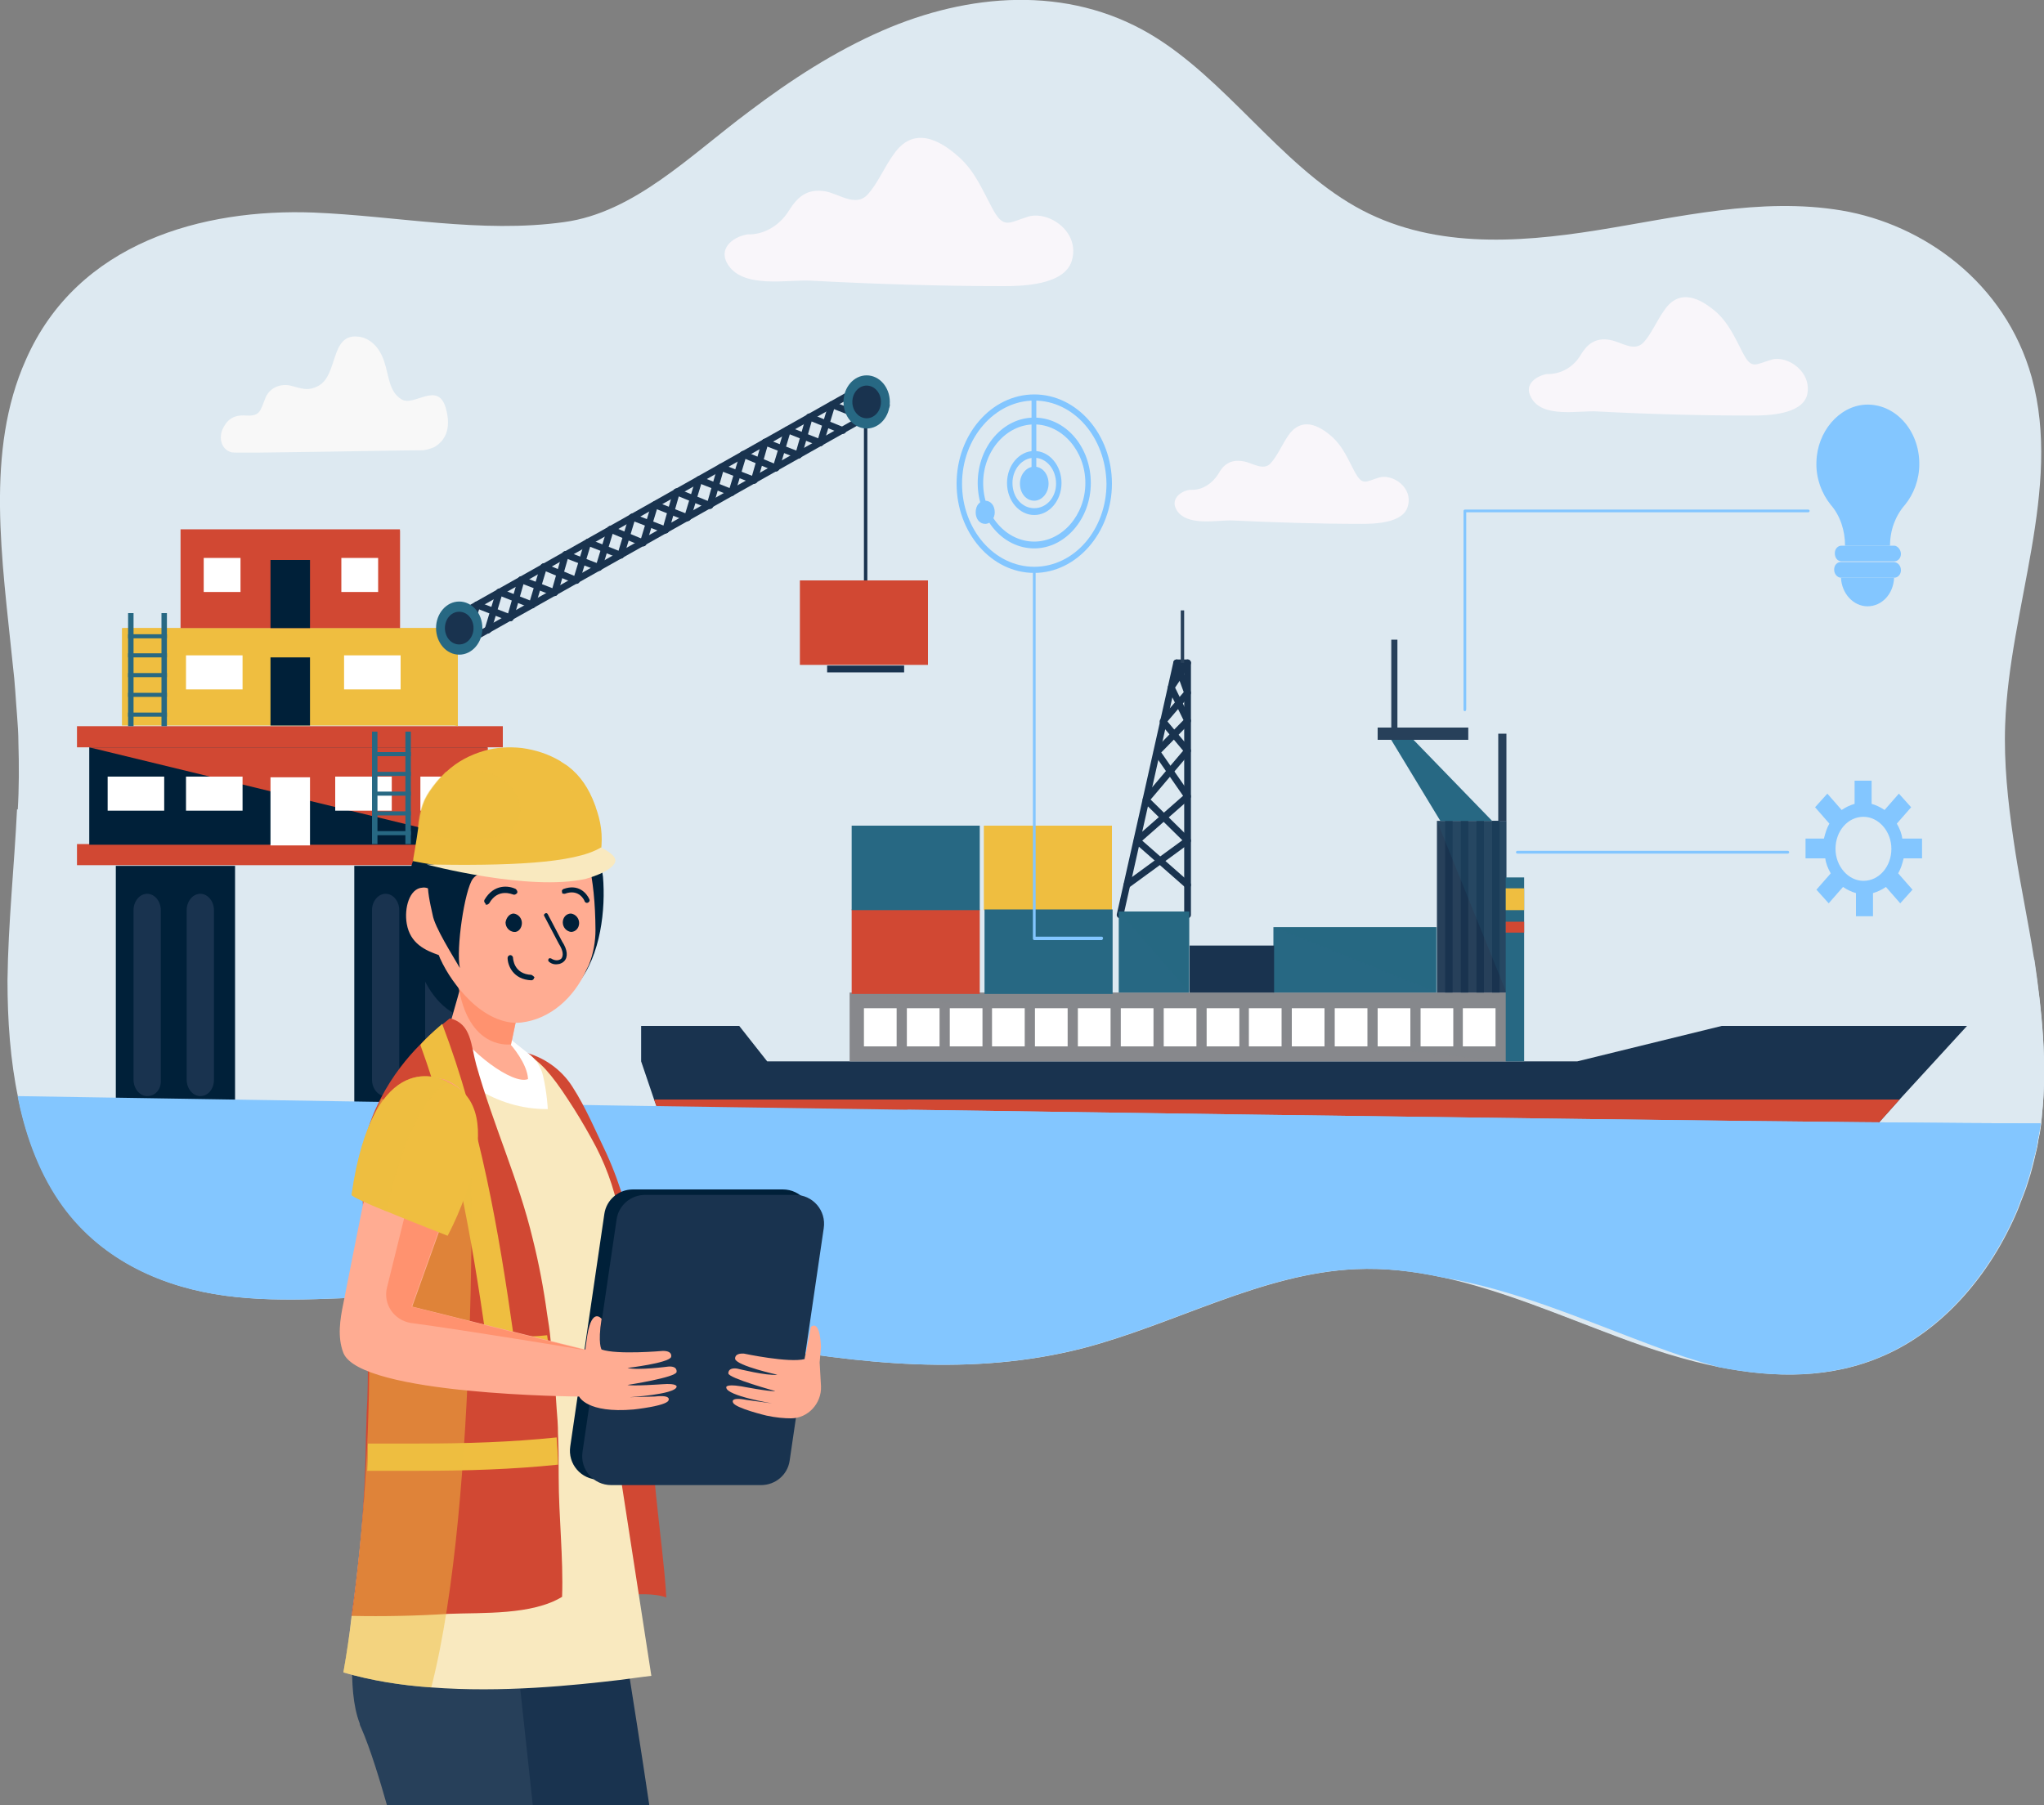 <?xml version="1.0" encoding="utf-8"?>
<!-- Generator: Adobe Illustrator 25.1.0, SVG Export Plug-In . SVG Version: 6.00 Build 0)  -->
<svg version="1.1" id="Layer_1" xmlns="http://www.w3.org/2000/svg" xmlns:xlink="http://www.w3.org/1999/xlink" x="0px" y="0px"
	 viewBox="0 0 300 265" style="enable-background:new 0 0 300 265;" xml:space="preserve">
<rect x="0" y="0" width="300" height="265" fill="#808080" stroke="none"/>
<style type="text/css">
	.st0{fill:#DDE9F1;}
	.st1{fill:#F9F6FA;}
	.st2{fill:#F8F8F8;}
	.st3{fill:#002039;}
	.st4{fill:#19334F;}
	.st5{fill:#D14833;}
	.st6{fill:#FFFFFF;}
	.st7{fill:#276883;}
	.st8{fill:#EFBE40;}
	.st9{fill:none;stroke:#19334F;stroke-width:0.99;stroke-linecap:round;stroke-linejoin:round;stroke-miterlimit:10;}
	.st10{fill:#87888C;}
	.st11{opacity:0.5;fill:#87888C;enable-background:new    ;}
	.st12{fill:#27405A;}
	.st13{opacity:0.2;fill:#276883;enable-background:new    ;}
	.st14{opacity:0.5;fill:#276883;enable-background:new    ;}
	.st15{fill:#83C6FF;}
	.st16{fill:#F9E9BF;}
	.st17{fill:#FFAC92;}
	.st18{opacity:0.5;fill:#EFBE40;enable-background:new    ;}
	.st19{fill:#FF926F;}
	.st20{opacity:0.5;}
</style>
<g id="BACKGROUND">
	<g>
		<g>
			<g>
				<path class="st0" d="M299.7,163.7c0,0.4-0.1,0.8-0.1,1.2c-0.1,0.8-0.2,1.5-0.4,2.3c-0.1,0.9-0.3,1.7-0.5,2.5
					c-0.3,1.3-0.6,2.5-1,3.7c-0.4,1.4-1,2.7-1.5,4.1c-4.1,9.8-11.2,17.8-19.7,21.5c-7.7,3.4-15.9,3.3-24.1,1.7c-5-1-10-2.6-14.8-4.4
					c-8.6-3.2-17.1-6.9-25.9-8.8c-4.2-0.9-8.4-1.4-12.7-1.2c-13.7,0.6-26.6,8.1-40,11.6c-32.6,8.4-65.9-7.6-99.2-7.6
					c-8.9,0-17.8,1.1-26.7-0.1c-8.9-1.2-17.9-5-23.8-13.1c-3.2-4.4-5.3-9.8-6.5-15.6c0-0.2-0.1-0.4-0.1-0.6
					c-1.1-5.4-1.5-11.2-1.5-16.8c0.1-8.4,1-16.8,1.4-25.1c0.2-3.3,0.2-6.7,0.1-10c0-1.3-0.1-2.7-0.2-4c-0.2-2.4-0.3-4.8-0.6-7.2
					C0.3,82-2.2,66.2,3.8,52.8C11.4,35.5,29.9,30.6,46,31.2c12.3,0.5,24.6,3.1,36.8,1.4c10.3-1.4,18.5-9.8,27.1-16.2
					c6.2-4.7,12.7-8.9,19.6-11.9C142.1-1,156.6-2.2,168.8,5c11,6.5,19,19,30.1,25.3c10.9,6.2,23.6,5.4,35.5,3.5
					c11.9-1.9,24-4.9,35.9-2.9s24,10.5,27.9,24.5c4.5,16.4-3.3,33.8-3.9,51c-0.2,5.6,0.4,11.2,1.2,16.7c0.1,0.7,0.2,1.3,0.3,2
					c0.8,5.1,1.9,10.3,2.7,15.4c0,0.1,0,0.3,0.1,0.4C299.7,148.4,300.5,156.1,299.7,163.7z"/>
			</g>
		</g>
		<g>
			<path class="st0" d="M299.7,163.7c-0.1,1.2-0.3,2.3-0.5,3.4c-2.6,14.3-11.5,26.8-22.8,31.8c-12.5,5.4-26.2,2-38.9-2.7
				c-12.6-4.7-25.4-10.6-38.6-10.1c-13.7,0.6-26.6,8.1-40,11.6c-32.6,8.4-65.9-7.6-99.2-7.6c-8.9,0-17.8,1.1-26.7-0.1
				c-8.9-1.2-17.9-5-23.8-13.1c-3.2-4.4-5.3-9.8-6.5-15.6c-1.2-5.6-1.6-11.6-1.6-17.4c0.1-8.4,1-16.8,1.4-25.1
				c9,1.6,17.3,5.8,26.1,8c16.6,4.3,35.2,1.6,49.6-7.4c8.4-5.2,15.5-12,24.6-16c9-4,18-2.6,26.7,1.5c6.4,3,12.5,6.8,19.3,9
				c7.4,2.3,15.4,1.9,22.9,0.2c7.6-1.7,14.9-4.6,22.4-6.9c17.5-5.4,36.9-7,52.8,3.3c8.4,5.5,9.4,15.4,15.9,22.3
				c6.4,6.7,17,7.6,26.6,7.5c3-0.1,6-0.1,9-0.1c0,0.1,0,0.3,0.1,0.4C299.7,148.4,300.5,156.1,299.7,163.7z"/>
		</g>
	</g>
</g>
<g id="OBJECTS">
	<g>
		<g>
			<path class="st1" d="M202.4,70.1c-2,0.6-2.4,1.3-3.6-0.9c-1-1.9-1.7-3.6-3.2-5c-2.1-1.9-4.6-3-6.5-0.3c-0.9,1.3-1.6,3-2.6,4.1
				c-1.1,1.2-2.7-0.1-4.1-0.3c-1.9-0.3-2.9,0.6-3.6,1.9c-0.9,1.4-2.3,2.3-3.8,2.3c-0.1,0-0.2,0-0.3,0c-1.2,0.1-2.9,1.2-2.1,2.8
				c1.4,2.7,6.1,1.6,8.3,1.7c6.4,0.3,12.7,0.5,19,0.5c1.8,0,6-0.1,6.7-2.5C207.5,71.6,204.4,69.5,202.4,70.1z"/>
		</g>
		<g>
			<path class="st1" d="M150.9,31.8c-2.9,0.9-3.6,1.9-5.3-1.3c-1.5-2.8-2.5-5.3-4.8-7.4c-3.1-2.8-6.8-4.5-9.6-0.5
				c-1.4,1.9-2.4,4.4-3.9,6c-1.7,1.8-4.1-0.1-6.1-0.5c-2.8-0.5-4.2,0.9-5.4,2.8c-1.3,2.1-3.4,3.4-5.6,3.5c-0.1,0-0.3,0-0.4,0
				c-1.8,0.2-4.4,1.8-3.1,4.2c2.1,3.9,9,2.4,12.3,2.6c9.5,0.5,18.9,0.8,28.3,0.8c2.6,0,8.9-0.1,10-3.7
				C158.6,34,153.9,30.9,150.9,31.8z"/>
		</g>
		<g>
			<path class="st1" d="M260,52.8c-2.4,0.7-2.9,1.5-4.2-1c-1.2-2.3-2-4.2-3.8-5.9c-2.5-2.2-5.5-3.6-7.7-0.4
				c-1.1,1.5-1.9,3.5-3.1,4.8c-1.4,1.4-3.2-0.1-4.9-0.4c-2.2-0.4-3.4,0.7-4.3,2.2c-1,1.7-2.7,2.7-4.5,2.8c-0.1,0-0.2,0-0.4,0
				c-1.4,0.2-3.5,1.4-2.4,3.4c1.6,3.2,7.2,1.9,9.8,2.1c7.6,0.4,15.1,0.6,22.7,0.6c2.1,0,7.1-0.1,8-2.9
				C266.1,54.6,262.3,52.1,260,52.8z"/>
		</g>
		<g>
			<path class="st2" d="M65.4,59.8c-1.2-3.9-4.7,0-6.5-1.2c-1.8-1.1-1.8-3.4-2.5-5.5c-0.7-2.2-2.2-3.6-4-3.7
				c-3.9-0.3-2.8,5.6-5.6,7.2c-1.6,0.9-2.6,0.4-4.2,0c-1.3-0.3-2.9,0.2-3.6,1.7c-0.8,2-0.8,2.8-2.8,2.7c-1.2-0.1-2.4,0.1-3.2,1.4
				c-1.1,1.6-0.6,3.6,1,4c0.5,0.2,23.7-0.3,27.8-0.3c0.7,0,1.3-0.2,2-0.5C65.1,64.8,66.4,63.2,65.4,59.8z"/>
		</g>
	</g>
	<g>
		<g>
			<rect x="17" y="127.1" class="st3" width="17.5" height="38.2"/>
			<path class="st4" d="M21.6,160.9L21.6,160.9c-1.1,0-2-1.1-2-2.4v-24.9c0-1.3,0.9-2.4,2-2.4l0,0c1.1,0,2,1.1,2,2.4v24.9
				C23.7,159.9,22.8,160.9,21.6,160.9z"/>
			<path class="st4" d="M29.4,160.9L29.4,160.9c-1.1,0-2-1.1-2-2.4v-24.9c0-1.3,0.9-2.4,2-2.4l0,0c1.1,0,2,1.1,2,2.4v24.9
				C31.4,159.9,30.5,160.9,29.4,160.9z"/>
		</g>
		<g>
			<rect x="52" y="127.1" class="st3" width="17.5" height="38.2"/>
			<path class="st4" d="M56.6,160.9L56.6,160.9c-1.1,0-2-1.1-2-2.4v-24.9c0-1.3,0.9-2.4,2-2.4l0,0c1.1,0,2,1.1,2,2.4v24.9
				C58.7,159.9,57.8,160.9,56.6,160.9z"/>
			<path class="st4" d="M64.4,160.9L64.4,160.9c-1.1,0-2-1.1-2-2.4v-24.9c0-1.3,0.9-2.4,2-2.4l0,0c1.1,0,2,1.1,2,2.4v24.9
				C66.4,159.9,65.5,160.9,64.4,160.9z"/>
		</g>
		<rect x="11.3" y="123.9" class="st5" width="62.5" height="3.1"/>
		<rect x="11.3" y="106.6" class="st5" width="62.5" height="3.1"/>
		<rect x="13.1" y="109.7" class="st3" width="58.4" height="14.3"/>
		<polygon class="st5" points="13.1,109.7 71.6,109.7 71.6,123.9 		"/>
		<rect x="27.3" y="114" class="st6" width="8.3" height="5"/>
		<rect x="49.2" y="114" class="st6" width="8.3" height="5"/>
		<rect x="61.7" y="114" class="st6" width="8.3" height="5"/>
		<rect x="15.8" y="114" class="st6" width="8.3" height="5"/>
		<g>
			<rect x="54.6" y="107.4" class="st7" width="0.8" height="16.5"/>
			<rect x="59.5" y="107.4" class="st7" width="0.8" height="16.5"/>
			<rect x="54.6" y="110.4" class="st7" width="5.7" height="0.6"/>
			<rect x="54.6" y="113.3" class="st7" width="5.7" height="0.6"/>
			<rect x="54.6" y="116.2" class="st7" width="5.7" height="0.6"/>
			<rect x="54.6" y="119.1" class="st7" width="5.7" height="0.6"/>
			<rect x="54.6" y="122" class="st7" width="5.7" height="0.6"/>
		</g>
		<g>
			<rect x="17.9" y="92.2" class="st8" width="49.2" height="14.3"/>
			<polygon class="st8" points="17.9,92.2 67.2,92.2 67.2,106.6 			"/>
			<rect x="27.3" y="96.2" class="st6" width="8.3" height="5"/>
			<rect x="50.5" y="96.2" class="st6" width="8.3" height="5"/>
			<rect x="39.7" y="96.5" class="st3" width="5.8" height="10"/>
			<rect x="39.7" y="114.1" class="st6" width="5.8" height="10"/>
		</g>
		<g>
			<rect x="26.5" y="77.7" class="st5" width="32.2" height="14.5"/>
			<polygon class="st5" points="26.5,77.9 58.7,77.9 58.7,92.2 			"/>
			<rect x="29.9" y="81.9" class="st6" width="5.4" height="5"/>
			<rect x="50.1" y="81.9" class="st6" width="5.4" height="5"/>
			<rect x="39.7" y="82.2" class="st3" width="5.8" height="10"/>
		</g>
		<g>
			<g>
				<polygon class="st9" points="130.1,59.5 124.9,57.8 66.8,90.6 68.3,94.3 				"/>
				<g>
					<line class="st9" x1="70" y1="88.8" x2="68.3" y2="94.3"/>
				</g>
				<g>
					<line class="st9" x1="70" y1="88.8" x2="74.9" y2="90.7"/>
					<line class="st9" x1="73.3" y1="86.9" x2="71.6" y2="92.5"/>
				</g>
				<g>
					<line class="st9" x1="73.3" y1="86.9" x2="78.1" y2="88.8"/>
					<line class="st9" x1="76.5" y1="85.1" x2="74.9" y2="90.7"/>
				</g>
				<g>
					<line class="st9" x1="76.5" y1="85.1" x2="81.4" y2="87"/>
					<line class="st9" x1="79.8" y1="83.2" x2="78.1" y2="88.8"/>
				</g>
				<g>
					<line class="st9" x1="79.8" y1="83.2" x2="84.6" y2="85.2"/>
					<line class="st9" x1="83" y1="81.4" x2="81.4" y2="87"/>
				</g>
				<g>
					<line class="st9" x1="83" y1="81.4" x2="87.9" y2="83.3"/>
					<line class="st9" x1="86.3" y1="79.6" x2="84.6" y2="85.2"/>
				</g>
				<g>
					<line class="st9" x1="86.3" y1="79.6" x2="91.1" y2="81.5"/>
					<line class="st9" x1="89.6" y1="77.7" x2="87.9" y2="83.3"/>
				</g>
				<g>
					<line class="st9" x1="89.6" y1="77.7" x2="94.4" y2="79.7"/>
					<line class="st9" x1="92.8" y1="75.9" x2="91.1" y2="81.5"/>
				</g>
				<g>
					<line class="st9" x1="92.8" y1="75.9" x2="97.7" y2="77.8"/>
					<line class="st9" x1="96.1" y1="74.1" x2="94.4" y2="79.7"/>
				</g>
				<g>
					<line class="st9" x1="96.1" y1="74.1" x2="100.9" y2="76"/>
					<line class="st9" x1="99.3" y1="72.2" x2="97.7" y2="77.8"/>
				</g>
				<g>
					<line class="st9" x1="99.3" y1="72.2" x2="104.2" y2="74.2"/>
					<line class="st9" x1="102.6" y1="70.4" x2="100.9" y2="76"/>
				</g>
				<g>
					<line class="st9" x1="102.6" y1="70.4" x2="107.4" y2="72.3"/>
					<line class="st9" x1="105.8" y1="68.6" x2="104.2" y2="74.2"/>
				</g>
				<g>
					<line class="st9" x1="105.8" y1="68.6" x2="110.7" y2="70.5"/>
					<line class="st9" x1="109.1" y1="66.7" x2="107.4" y2="72.3"/>
				</g>
				<g>
					<line class="st9" x1="109.1" y1="66.7" x2="113.9" y2="68.7"/>
					<line class="st9" x1="112.3" y1="64.9" x2="110.7" y2="70.5"/>
				</g>
				<g>
					<line class="st9" x1="112.3" y1="64.9" x2="117.2" y2="66.8"/>
					<line class="st9" x1="115.6" y1="63.1" x2="113.9" y2="68.7"/>
				</g>
				<g>
					<line class="st9" x1="115.6" y1="63.1" x2="120.4" y2="65"/>
					<line class="st9" x1="118.8" y1="61.2" x2="117.2" y2="66.8"/>
				</g>
				<g>
					<line class="st9" x1="118.8" y1="61.2" x2="123.7" y2="63.2"/>
					<line class="st9" x1="122.1" y1="59.4" x2="120.4" y2="65"/>
				</g>
				<g>
					<line class="st9" x1="122.1" y1="59.4" x2="126.9" y2="61.3"/>
				</g>
			</g>
			<g>
				<ellipse class="st7" cx="67.4" cy="92.2" rx="3.4" ry="3.9"/>
				<path class="st4" d="M69.5,92.2c0,1.3-0.9,2.4-2.1,2.4c-1.2,0-2.1-1.1-2.1-2.4c0-1.3,0.9-2.4,2.1-2.4S69.5,90.9,69.5,92.2z"/>
			</g>
			<g>
				<rect x="126.8" y="61.5" class="st4" width="0.5" height="26.7"/>
				<rect x="121.4" y="97.7" class="st4" width="11.3" height="1"/>
				<g>
					<rect x="117.4" y="85.2" class="st5" width="18.8" height="12.4"/>
					<g>
						<rect x="118.2" y="86" class="st5" width="1.1" height="10.9"/>
						<rect x="119.8" y="86" class="st5" width="1.1" height="10.9"/>
						<rect x="121.4" y="86" class="st5" width="1.1" height="10.9"/>
						<rect x="123" y="86" class="st5" width="1.1" height="10.9"/>
						<rect x="124.6" y="86" class="st5" width="1.1" height="10.9"/>
						<rect x="126.3" y="86" class="st5" width="1.1" height="10.9"/>
						<rect x="127.9" y="86" class="st5" width="1.1" height="10.9"/>
						<rect x="129.5" y="86" class="st5" width="1.1" height="10.9"/>
						<rect x="131.1" y="86" class="st5" width="1.1" height="10.9"/>
						<rect x="132.8" y="86" class="st5" width="1.1" height="10.9"/>
						<rect x="134.4" y="86" class="st5" width="1.1" height="10.9"/>
					</g>
				</g>
				<g>
					<ellipse class="st7" cx="127.2" cy="59" rx="3.4" ry="3.9"/>
					<ellipse class="st4" cx="127.2" cy="59" rx="2.1" ry="2.4"/>
				</g>
			</g>
		</g>
		<g>
			<rect x="18.8" y="90" class="st7" width="0.8" height="16.6"/>
			<rect x="23.7" y="90" class="st7" width="0.8" height="16.6"/>
			<rect x="18.8" y="93.1" class="st7" width="5.7" height="0.6"/>
			<rect x="18.8" y="95.9" class="st7" width="5.7" height="0.6"/>
			<rect x="18.8" y="98.8" class="st7" width="5.7" height="0.6"/>
			<rect x="18.8" y="101.7" class="st7" width="5.7" height="0.6"/>
			<rect x="18.8" y="104.6" class="st7" width="5.7" height="0.6"/>
		</g>
	</g>
	<g>
		<g>
			<polygon class="st4" points="288.7,150.6 278.8,161.4 275.4,165.2 97.4,165.2 96,161.4 94.1,155.8 94.1,150.6 108.5,150.6 
				112.6,155.8 231.5,155.8 252.7,150.6 			"/>
			<rect x="124.7" y="145.7" class="st10" width="96.4" height="10.1"/>
			<polygon class="st11" points="124.7,145.7 221,155.8 221,145.7 			"/>
			<g>
				<rect x="133.1" y="148" class="st6" width="4.8" height="5.6"/>
				<rect x="126.8" y="148" class="st6" width="4.8" height="5.6"/>
				<rect x="139.4" y="148" class="st6" width="4.8" height="5.6"/>
				<rect x="145.6" y="148" class="st6" width="4.8" height="5.6"/>
				<rect x="151.9" y="148" class="st6" width="4.8" height="5.6"/>
				<rect x="158.2" y="148" class="st6" width="4.8" height="5.6"/>
				<rect x="164.5" y="148" class="st6" width="4.8" height="5.6"/>
				<rect x="170.8" y="148" class="st6" width="4.8" height="5.6"/>
				<rect x="177.1" y="148" class="st6" width="4.8" height="5.6"/>
				<rect x="183.3" y="148" class="st6" width="4.8" height="5.6"/>
				<rect x="189.6" y="148" class="st6" width="4.8" height="5.6"/>
				<rect x="195.9" y="148" class="st6" width="4.8" height="5.6"/>
				<rect x="202.2" y="148" class="st6" width="4.8" height="5.6"/>
				<rect x="208.5" y="148" class="st6" width="4.8" height="5.6"/>
				<rect x="214.7" y="148" class="st6" width="4.8" height="5.6"/>
			</g>
			<rect x="186.9" y="136.1" class="st7" width="23.9" height="9.6"/>
			<rect x="210.9" y="120.5" class="st12" width="10.2" height="25.2"/>
			<rect x="212.1" y="120.5" class="st4" width="1.1" height="25.2"/>
			<rect x="214.4" y="120.5" class="st4" width="1.1" height="25.2"/>
			<rect x="216.7" y="120.5" class="st4" width="1.1" height="25.2"/>
			<rect x="219" y="120.5" class="st4" width="1.1" height="25.2"/>
			<polygon class="st13" points="210.9,120.5 221.1,120.5 221.1,145.7 			"/>
			<polygon class="st7" points="219,120.5 206.2,107.3 203.4,107.3 211.4,120.5 			"/>
			<rect x="202.2" y="106.8" class="st12" width="13.3" height="1.8"/>
			<rect x="219.9" y="107.7" class="st12" width="1.2" height="12.8"/>
			<rect x="204.2" y="93.9" class="st12" width="0.9" height="12.9"/>
			<g>
				<rect x="221" y="128.8" class="st7" width="2.7" height="27"/>
				<rect x="221" y="130.4" class="st8" width="2.7" height="3.2"/>
				<rect x="221" y="135.3" class="st5" width="2.7" height="1.6"/>
			</g>
			<rect x="174.6" y="138.8" class="st4" width="12.4" height="6.9"/>
			<g>
				<g>
					<polygon class="st9" points="172.7,97.3 174.3,97.3 174.3,134.3 164.4,134.3 					"/>
					<polyline class="st9" points="165.4,129.9 174.3,123.4 168.2,117.4 174.3,110.2 170.7,105.9 174.3,101.7 172.7,97.3 					"/>
					<polyline class="st9" points="174.3,129.9 166.9,123.4 174.3,116.9 169.8,110.4 174.3,105.8 171.9,100.9 174.3,97.3 					"/>
					<rect x="173.3" y="89.6" class="st12" width="0.5" height="7.7"/>
				</g>
				<rect x="164.2" y="133.8" class="st7" width="10.3" height="11.9"/>
			</g>
			<rect x="145.1" y="142.3" class="st7" width="5.3" height="3.4"/>
			<polygon class="st5" points="278.8,161.4 275.4,165.2 97.4,165.2 96,161.4 			"/>
			<polygon class="st14" points="186.9,136.1 210.9,136.1 210.9,145.7 			"/>
			<polygon class="st14" points="164.2,133.8 174.6,133.8 174.6,145.7 			"/>
			<g>
				<rect x="125" y="133.5" class="st5" width="18.8" height="12.4"/>
				<g>
					<rect x="125.7" y="134.3" class="st5" width="1.1" height="10.9"/>
					<rect x="127.4" y="134.3" class="st5" width="1.1" height="10.9"/>
					<rect x="129" y="134.3" class="st5" width="1.1" height="10.9"/>
					<rect x="130.6" y="134.3" class="st5" width="1.1" height="10.9"/>
					<rect x="132.2" y="134.3" class="st5" width="1.1" height="10.9"/>
					<rect x="133.9" y="134.3" class="st5" width="1.1" height="10.9"/>
					<rect x="135.5" y="134.3" class="st5" width="1.1" height="10.9"/>
					<rect x="137.1" y="134.3" class="st5" width="1.1" height="10.9"/>
					<rect x="138.7" y="134.3" class="st5" width="1.1" height="10.9"/>
					<rect x="140.3" y="134.3" class="st5" width="1.1" height="10.9"/>
					<rect x="142" y="134.3" class="st5" width="1.1" height="10.9"/>
				</g>
			</g>
			<g>
				<rect x="144.4" y="121.2" class="st8" width="18.8" height="12.4"/>
				<g>
					<rect x="145.1" y="121.9" class="st8" width="1.1" height="10.9"/>
					<rect x="146.8" y="121.9" class="st8" width="1.1" height="10.9"/>
					<rect x="148.4" y="121.9" class="st8" width="1.1" height="10.9"/>
					<rect x="150" y="121.9" class="st8" width="1.1" height="10.9"/>
					<rect x="151.6" y="121.9" class="st8" width="1.1" height="10.9"/>
					<rect x="153.2" y="121.9" class="st8" width="1.1" height="10.9"/>
					<rect x="154.9" y="121.9" class="st8" width="1.1" height="10.9"/>
					<rect x="156.5" y="121.9" class="st8" width="1.1" height="10.9"/>
					<rect x="158.1" y="121.9" class="st8" width="1.1" height="10.9"/>
					<rect x="159.7" y="121.9" class="st8" width="1.1" height="10.9"/>
					<rect x="161.4" y="121.9" class="st8" width="1.1" height="10.9"/>
				</g>
			</g>
			<g>
				<rect x="125" y="121.2" class="st7" width="18.8" height="12.4"/>
				<g>
					<rect x="125.8" y="121.9" class="st7" width="1.1" height="10.9"/>
					<rect x="127.4" y="121.9" class="st7" width="1.1" height="10.9"/>
					<rect x="129" y="121.9" class="st7" width="1.1" height="10.9"/>
					<rect x="130.6" y="121.9" class="st7" width="1.1" height="10.9"/>
					<rect x="132.2" y="121.9" class="st7" width="1.1" height="10.9"/>
					<rect x="133.9" y="121.9" class="st7" width="1.1" height="10.9"/>
					<rect x="135.5" y="121.9" class="st7" width="1.1" height="10.9"/>
					<rect x="137.1" y="121.9" class="st7" width="1.1" height="10.9"/>
					<rect x="138.7" y="121.9" class="st7" width="1.1" height="10.9"/>
					<rect x="140.4" y="121.9" class="st7" width="1.1" height="10.9"/>
					<rect x="142" y="121.9" class="st7" width="1.1" height="10.9"/>
				</g>
			</g>
			<g>
				<rect x="144.5" y="133.5" class="st7" width="18.8" height="12.4"/>
				<g>
					<rect x="145.3" y="134.3" class="st7" width="1.1" height="10.9"/>
					<rect x="146.9" y="134.3" class="st7" width="1.1" height="10.9"/>
					<rect x="148.5" y="134.3" class="st7" width="1.1" height="10.9"/>
					<rect x="150.1" y="134.3" class="st7" width="1.1" height="10.9"/>
					<rect x="151.8" y="134.3" class="st7" width="1.1" height="10.9"/>
					<rect x="153.4" y="134.3" class="st7" width="1.1" height="10.9"/>
					<rect x="155" y="134.3" class="st7" width="1.1" height="10.9"/>
					<rect x="156.6" y="134.3" class="st7" width="1.1" height="10.9"/>
					<rect x="158.2" y="134.3" class="st7" width="1.1" height="10.9"/>
					<rect x="159.9" y="134.3" class="st7" width="1.1" height="10.9"/>
					<rect x="161.5" y="134.3" class="st7" width="1.1" height="10.9"/>
				</g>
			</g>
		</g>
		<g>
			<g>
				<path class="st15" d="M215,104.4c-0.1,0-0.2-0.1-0.2-0.2V75c0-0.1,0.1-0.2,0.2-0.2h50.4c0.1,0,0.2,0.1,0.2,0.2s-0.1,0.2-0.2,0.2
					h-50.2v28.9C215.2,104.3,215.1,104.4,215,104.4z"/>
			</g>
			<g>
				<path class="st15" d="M281.7,68.1c0-5-3.6-8.9-7.9-8.7c-3.9,0.2-7.1,4-7.2,8.4c-0.1,2.4,0.8,4.7,2.1,6.3c1.4,1.6,2.1,3.8,2.1,6
					l0,0h6.6l0,0c0-2.3,0.8-4.4,2.2-6C280.9,72.5,281.7,70.4,281.7,68.1z"/>
				<path class="st15" d="M279,81.3c0,0.3-0.1,0.6-0.3,0.8s-0.4,0.3-0.7,0.3h-7.7c-0.6,0-1-0.5-1-1.2c0-0.3,0.1-0.6,0.3-0.8
					c0.2-0.2,0.4-0.3,0.7-0.3h7.7C278.5,80.1,279,80.7,279,81.3z"/>
				<path class="st15" d="M279,83.7c0,0.3-0.1,0.6-0.3,0.8s-0.4,0.3-0.7,0.3h-7.8c-0.5,0-1-0.5-1-1.2c0-0.3,0.1-0.6,0.3-0.8
					c0.2-0.2,0.4-0.3,0.7-0.3h7.7C278.5,82.5,279,83,279,83.7z"/>
				<path class="st15" d="M278,84.8c-0.1,2.4-1.8,4.2-3.9,4.2c-2.1,0-3.8-1.9-3.9-4.2H278z"/>
			</g>
			<g>
				<path class="st15" d="M161.7,138h-9.9c-0.1,0-0.2-0.1-0.2-0.2V84.1c0-0.1,0.1-0.2,0.2-0.2s0.2,0.1,0.2,0.2v53.4h9.7
					c0.1,0,0.2,0.1,0.2,0.2S161.8,138,161.7,138z"/>
			</g>
			<path class="st15" d="M282.1,126v-2.9h-2.9c-0.1-0.8-0.4-1.5-0.8-2.2l2.1-2.4l-1.8-2l-2.1,2.4c-0.6-0.4-1.2-0.7-1.9-0.9v-3.4
				h-2.5v3.4c-0.7,0.2-1.3,0.5-1.9,0.9l-2.1-2.4l-1.8,2l2.1,2.4c-0.4,0.7-0.6,1.4-0.8,2.2H265v2.9h2.9c0.1,0.8,0.4,1.5,0.8,2.2
				l-2.1,2.4l1.8,2l2.1-2.4c0.6,0.4,1.2,0.7,1.9,0.9v3.4h2.5v-3.4c0.7-0.2,1.3-0.5,1.9-0.9l2.1,2.4l1.8-2l-2.1-2.4
				c0.4-0.7,0.6-1.4,0.8-2.2H282.1z M273.5,129.3c-2.2,0-4.1-2.1-4.1-4.7c0-2.6,1.8-4.7,4.1-4.7c2.2,0,4.1,2.1,4.1,4.7
				C277.6,127.2,275.8,129.3,273.5,129.3z"/>
			<g>
				<path class="st15" d="M262.4,125.3h-39.7c-0.1,0-0.2-0.1-0.2-0.2s0.1-0.2,0.2-0.2h39.7c0.1,0,0.2,0.1,0.2,0.2
					S262.5,125.3,262.4,125.3z"/>
			</g>
			<g>
				<g>
					<path class="st15" d="M151.8,84.1c-6.3,0-11.4-5.9-11.4-13.1s5.1-13.1,11.4-13.1c6.3,0,11.4,5.9,11.4,13.1S158,84.1,151.8,84.1
						z M151.8,58.8c-5.8,0-10.6,5.5-10.6,12.2s4.7,12.2,10.6,12.2s10.6-5.5,10.6-12.2C162.3,64.2,157.6,58.8,151.8,58.8z"/>
				</g>
				<g>
					<path class="st15" d="M151.8,80.5c-4.6,0-8.3-4.3-8.3-9.6c0-5.3,3.7-9.6,8.3-9.6c4.6,0,8.3,4.3,8.3,9.6
						C160.1,76.2,156.3,80.5,151.8,80.5z M151.8,62.3c-4.1,0-7.5,3.9-7.5,8.6c0,4.8,3.4,8.6,7.5,8.6s7.5-3.9,7.5-8.6
						C159.3,66.2,155.9,62.3,151.8,62.3z"/>
				</g>
				<g>
					<path class="st15" d="M151.8,75.6c-2.2,0-4-2.1-4-4.7c0-2.6,1.8-4.7,4-4.7s4,2.1,4,4.7C155.8,73.5,154,75.6,151.8,75.6z
						 M151.8,67.2c-1.8,0-3.2,1.7-3.2,3.7c0,2.1,1.4,3.7,3.2,3.7S155,73,155,71C155,68.9,153.6,67.2,151.8,67.2z"/>
				</g>
				<g>
					<path class="st15" d="M153.9,71c0,1.4-1,2.5-2.1,2.5c-1.2,0-2.1-1.1-2.1-2.5s1-2.5,2.1-2.5C153,68.5,153.9,69.6,153.9,71z"/>
				</g>
				<g>
					<rect x="151.4" y="58.3" class="st15" width="0.7" height="11.5"/>
				</g>
				<g>
					<path class="st15" d="M146,75.2c0,0.9-0.6,1.7-1.4,1.7s-1.4-0.7-1.4-1.7s0.6-1.7,1.4-1.7S146,74.2,146,75.2z"/>
				</g>
			</g>
		</g>
	</g>
	<g>
		<g>
			<path class="st15" d="M299.5,164.9c-0.1,0.8-0.2,1.5-0.4,2.3c-0.1,0.9-0.3,1.7-0.5,2.5c-0.3,1.3-0.6,2.5-1,3.7
				c-0.4,1.4-1,2.7-1.5,4.1c-4.1,9.8-11.2,17.8-19.7,21.5c-7.7,3.4-15.9,3.3-24.1,1.7c-3.3-0.9-6.6-2-9.8-3.2
				c-10.2-3.8-20.4-8.3-30.9-10c-4.2-0.9-8.4-1.4-12.7-1.2c-13.7,0.6-26.6,8.1-40,11.6c-32.6,8.4-65.9-7.6-99.2-7.6
				c-8.9,0-17.8,1.1-26.7-0.1c-8.9-1.2-17.9-5-23.8-13.1c-3.2-4.4-5.3-9.8-6.5-15.6c0-0.2-0.1-0.4-0.1-0.6
				c19.1,0.3,73.1,1.2,130.6,2C202.1,163.9,275.8,164.9,299.5,164.9z"/>
		</g>
		<g>
			<path class="st15" d="M299.5,164.9c-0.1,0.8-0.2,1.5-0.4,2.3c-0.1,0.9-0.3,1.7-0.5,2.5c-3.6,0.1-7.2,0.2-10.9,0.5
				c1.9,2.3,6.9,2.4,9.5,3.1c0.1,0,0.2,0.1,0.3,0.1c-0.4,1.4-1,2.7-1.5,4.1c-0.8-0.1-1.6-0.2-2.2-0.2c-5.6-0.2-11.3,0.2-16.9-0.1
				c-35.9-1.7-71.7-3.5-107.6-3.5c-16.4,0-32.7,0.4-49.1,0.4c-9.5,0-19,0.4-28.5-0.4c-5.2-0.4-10.2-1-15.4-1.7
				c-2.4-0.3-6.2,0.1-7.8-2.1c2.6-3.8,11.8-2.8,15.6-3.2c6.3-0.6,12.6-0.8,19-0.8c6.1,0,12.3,0.1,18.4-0.3c2.7-0.1,9.9,0.1,11.7-2.7
				C202.1,163.9,275.8,164.9,299.5,164.9z"/>
		</g>
	</g>
	<g>
		<g>
			<g>
				<path class="st3" d="M88.5,128.7c-0.2-2.4-3.8-9.6-6.1-5.4l0,0c-0.2,1-0.1,2.1,0.4,3c1.2,2.4,2.6,7.1,2.8,9
					c0.2,2.6,0.4,6.7-0.8,9.1C88.2,140.2,88.9,133.4,88.5,128.7z"/>
			</g>
			<g>
				<path class="st3" d="M86.1,124c-1-2.6-1.9-5.4-3.6-7.6l0.9,1.9c-1.8-3-9.5-3.6-12.4-3.2c-2,0.2-4,1.3-5.5,2.7
					c-2.8,2.5-3.7,4.7-4.9,8.6c-1.5,4.6-1.4,8.3,0,13c1.1,3.8,2.8,7.7,6.3,9.5c4.3,2.2,10.1,1.8,14-0.8c4.1-2.7,6.6-8.1,6.9-13.4
					C88,130.9,87.6,127.5,86.1,124z"/>
			</g>
			<path class="st4" d="M95.3,265H76.5l-1.9-10l-2.2-11.9l-2.7-14.2h20.1c0,0,0.8,5.1,1.9,12.5c0.5,3.5,1.1,7.5,1.8,11.8
				C94.1,257,94.7,261,95.3,265z"/>
			<path class="st12" d="M78.2,265H56.8c-1-3.5-2.4-8.2-3.8-11.4c-0.1-0.2-0.2-0.4-0.2-0.6c-1-2.6-1.2-6-1.1-9.5
				c0-1,0.1-2.1,0.2-3.1c0-0.1,0-0.2,0-0.4c0-0.2,0-0.4,0.1-0.6c1-7.9,3.3-15.2,3.3-15.2l12.2-0.9l2-0.1l4.3-0.3l0.6,5.9l1,10.1
				l0.4,3.8l1.3,12.1L78.2,265z"/>
			<g>
				<g>
					<path class="st5" d="M66.9,167.1c0.7-3.3,2.4-5.6,4-8.5c1.1-2,1.7-4.1,4.6-4.3c0.3,0,0.8,0,1.2,0.1c3.1,0.7,5.7,2.6,7.3,5.1
						c2,3.1,3.5,6.7,5,9.8c2.2,4.8,3.5,9.8,4.6,14.9c1,4.8,0.6,9.3,0.9,14.1c0.4,7.1,1.1,14.2,1.8,21.3c0.5,5,1.2,10,1.5,14.9
						c-1.9-0.7-4.2-0.4-6.2-0.5c-3.1-0.1-6.3-0.2-9.3-0.7c-2.2-0.4-4.5-0.3-6.4-1.3c-3.9-2.1-4.4-6.7-5.3-10.4
						c-3.3-13.8-5-28.4-4.8-42.5C65.7,175.1,66.1,170.9,66.9,167.1z"/>
				</g>
				<path class="st16" d="M50.4,245.5c4.1,1.2,8.5,1.9,12.9,2.2c10.4,0.8,20.9-0.3,27.7-1.1c2.9-0.4,4.6-0.6,4.6-0.6l-5.9-38.2
					c0,0,1.2-15.2,1.4-16.8l0.2-1.4c0.9-7.8-0.6-15.6-4.5-22.5c-1.1-2-2.3-4-3.5-5.8c-1.1-1.7-2.2-3.2-3.2-4.3c0,0,0,0,0,0
					c-2-2.2-4.9-3.8-7.5-5c-3.5-1.6-6.4-2.4-6.4-2.4s-1.6,1.1-3.6,3.1c-2.1,2-4.6,4.9-6.5,8.6c-1.2,2.3-2.2,4.9-2.6,7.7
					c-0.3,1.6-0.2,4.8,0,8.7c0.5,7,0.7,14,0.7,20.9c0,12.9-0.8,25.8-2.6,38.7C51.3,240,50.9,242.7,50.4,245.5z"/>
				<path class="st17" d="M63.5,151.9c1.5,1.5,4.6,4.5,8.3,6.6c1.4,0.8,3,1.4,4.6,1.7c0.9,0.2,1.6-0.6,1.4-1.5
					c-0.3-1.2-0.7-2.8-1.5-4.4c-0.2-0.2-0.3-0.3-0.4-0.4c-0.2-0.2-0.5-0.3-0.7-0.4c-0.1,0-0.1-0.1-0.2-0.1l1.3-6.2l-2.2-1.8
					l-5.4-4.3l-1.1,3.7l-0.4,1.5l-1.2,4.2c0.3-0.9,0.2-0.9,0.2-0.9C65.9,149.8,64.8,150.6,63.5,151.9z"/>
				<path class="st6" d="M66.1,150c2.6,4.4,9.2,9.3,11.4,8.4c-0.1-2.3-2.5-5-2.5-5l0.1-0.7l2.4,1.9c1.1,0.8,1.9,2,2.2,3.3
					c0.6,2.6,0.7,4.9,0.7,4.9c-7.5,0.1-14.2-4.5-17.4-10.4L66.1,150z"/>
				<g>
					<g>
						<path class="st5" d="M51.6,237.2c4.7,0.1,9.5,0,14.2-0.3c5.1-0.2,12.3,0.2,16.7-2.5c0.2-5.8-0.5-11.7-0.5-17.6
							c0-2.1,0-4.2-0.1-6.3c0-1.3-0.1-2.5-0.2-3.7c-0.2-3.4-0.5-6.8-0.9-10.2c-0.1-1.2-0.3-2.5-0.5-3.7c-0.5-3.7-1.2-7.4-2.1-11
							c-2.1-8.8-5.8-16.7-8.3-25.6c-0.8-2.9-0.7-6-3.8-6.8l0,0c0,0,0,0-0.1,0c-0.1,0.1-0.5,0.4-1.1,0.9c-0.6,0.5-1.5,1.2-2.5,2.2
							c-0.2,0.2-0.5,0.5-0.7,0.7c-1.9,1.9-4.1,4.6-5.8,7.9c-1.2,2.3-2.2,4.9-2.6,7.7c-0.3,1.6-0.2,4.8,0,8.7
							c0.4,5.1,0.6,10.2,0.7,15.4c0,1.3,0,2.5,0,3.8c0,0.6,0,1.2,0,1.8c0,3,0,6.1-0.2,9.1c0,1.3-0.1,2.5-0.1,3.8
							C53.6,220.1,52.8,228.7,51.6,237.2z"/>
					</g>
					<g>
						<path class="st8" d="M54.1,196.1c0,1.3,0,2.7,0,4c4.4,0,8.9,0,13.3,0c4.5,0,9,0.3,13.4-0.1c-0.1-1.3-0.3-2.7-0.5-4
							c-1.6,0.2-3.3,0.2-4.9,0.2c-2.2-15.6-4.9-31.2-10.5-45.9c-0.6,0.5-1.5,1.3-2.5,2.3c-0.2,0.2-0.5,0.5-0.7,0.8
							c5,13.7,7.5,28.2,9.6,42.7c-2,0-3.9-0.1-5.9-0.1L54.1,196.1L54.1,196.1z"/>
						<path class="st8" d="M53.9,215.9c2.6,0,5.2,0,7.7,0c6.8,0,13.6-0.2,20.3-0.9c0-1.3-0.1-2.7-0.2-4c-6.7,0.7-13.4,0.9-20.2,0.9
							c-2.4,0-5,0-7.5,0C54,213.2,54,214.6,53.9,215.9z"/>
					</g>
				</g>
			</g>
			<path class="st18" d="M63.3,247.7c-4.4-0.3-8.8-1-12.9-2.2c2.6-15.5,3.8-31.2,3.8-46.9c0-7-0.2-14-0.7-20.9
				c-0.3-3.9-0.3-7.1-0.1-8.7c0.5-2.9,1.4-5.4,2.6-7.7l13.1,3.8C69.2,165,70.4,220.1,63.3,247.7z"/>
			<path class="st19" d="M67.1,144.7c0,0,0.2,0.2,0.3,0.7c1.7,8.9,7.7,7.9,7.6,7.9l1.3-6.2l-2.2-1.8l-6.5-0.6L67.1,144.7z"/>
			<path class="st17" d="M59.7,135.6c0.5,2.9,2.7,3.9,4.7,4.6c0.1,0.2,0.1,0.3,0.2,0.5c1,2.2,2.5,4.3,4.2,6c2.3,2.3,5.1,3.7,7.7,3.4
				c4.3-0.5,7.8-3.7,9.6-7.8c0.1-0.2,0.2-0.4,0.3-0.6c0.7-1.7,1-3.5,1-5.2c-0.1-16.1-5.4-19.4-11.8-19.2
				c-4.8,0.2-10.1,7.2-11.8,13.6c-0.6-0.4-1.3-0.7-1.8-0.6C60.1,130.4,59.3,133.3,59.7,135.6z"/>
			<g>
				<g>
					<path class="st3" d="M87,123.9c-0.7-1.2-1.6-2.5-2.2-3.5c-1.2-2.1-3.3-3.4-4.7-5.3c-1.1,0-2.2,0-3.4,0c-1.2,0-2.3,0.4-3.5,0.6
						c-4.1,0.8-7.7,3.4-9.5,7.4c-0.6,1.3-1.7,4.3-0.9,6c-0.1,1.7,0.3,3.4,0.7,5.2c0.3,1.8,2.9,5.9,4,7.8c-0.6-2.8,0.7-11.5,1.9-13.1
						c2.1-2.8,9.4,1.7,16.6-1.8C87.3,126.6,87.7,125,87,123.9z"/>
				</g>
			</g>
			<path class="st3" d="M74.2,135.4c0,0.7,0.5,1.3,1.2,1.4s1.2-0.6,1.2-1.3c0-0.7-0.5-1.3-1.2-1.4C74.8,134.1,74.3,134.7,74.2,135.4
				z"/>
			<path class="st3" d="M82.6,135.4c0,0.7,0.5,1.3,1.2,1.4c0.7,0,1.2-0.6,1.2-1.3c0-0.7-0.5-1.3-1.2-1.4
				C83.1,134.1,82.6,134.7,82.6,135.4z"/>
			<g>
				<path class="st3" d="M71.4,132.8c0.2,0,0.3-0.1,0.4-0.2c1.3-2.3,3.4-1.3,3.5-1.3c0.2,0.1,0.4,0,0.6-0.2c0.1-0.2,0-0.4-0.2-0.6
					c-1-0.5-3.2-0.8-4.6,1.6c-0.1,0.2,0,0.4,0.2,0.6C71.2,132.8,71.3,132.8,71.4,132.8z"/>
			</g>
			<g>
				<path class="st3" d="M78.4,143.4c-0.1-0.1-0.2-0.2-0.4-0.3c-2.6-0.1-2.7-2.4-2.7-2.5c0-0.2-0.2-0.4-0.4-0.4s-0.4,0.2-0.4,0.4
					c0,1.1,0.8,3.2,3.5,3.3c0.2,0,0.4-0.2,0.4-0.4C78.5,143.5,78.5,143.5,78.4,143.4z"/>
			</g>
			<g>
				<path class="st3" d="M82.5,131.1c0.1,0.1,0.2,0.1,0.4,0.1c2.1-0.8,2.9,1,2.9,1.1c0.1,0.2,0.3,0.3,0.5,0.2
					c0.2-0.1,0.3-0.3,0.2-0.5c-0.4-0.9-1.6-2.3-3.8-1.5c-0.2,0.1-0.3,0.3-0.2,0.4C82.5,131,82.5,131.1,82.5,131.1z"/>
			</g>
			<g>
				<path class="st3" d="M82.1,141.5c0.3-0.1,0.5-0.2,0.7-0.4c0.6-0.6,0.5-1.7-0.3-2.9l-2.1-4c-0.1-0.2-0.3-0.2-0.4-0.1
					c-0.2,0.1-0.2,0.3-0.1,0.4l2.1,4c0.7,1.1,0.7,1.8,0.4,2.2c-0.3,0.3-0.9,0.4-1.5,0c-0.2-0.1-0.4,0-0.4,0.1
					c-0.1,0.2,0,0.3,0.1,0.4C81.1,141.6,81.6,141.6,82.1,141.5z"/>
			</g>
			<g>
				<path class="st3" d="M109.9,217.2h-22c-2.6,0-4.6-2.3-4.2-4.9l5-34.1c0.3-2.1,2.1-3.6,4.2-3.6h22c2.6,0,4.6,2.3,4.2,4.9l-5,34.1
					C113.8,215.7,112,217.2,109.9,217.2z"/>
				<path class="st4" d="M111.7,218h-22c-2.6,0-4.6-2.3-4.2-4.9l5-34.1c0.3-2.1,2.1-3.6,4.2-3.6h22c2.6,0,4.6,2.3,4.2,4.9l-5,34.1
					C115.6,216.5,113.8,218,111.7,218z"/>
				<path class="st17" d="M92.1,203.3c0.8,0.2,5-0.1,5-0.1c2.5-0.2,2.2,0.4,2.2,0.4c-0.3,1.1-6.9,1.5-6.9,1.5l3.7-0.1
					c2.6-0.3,2,0.6,2,0.6c-0.4,0.8-5.1,1.3-5.1,1.3c-6.9,0.6-8-1.9-8-1.9s-32.1-0.2-34.6-6.4c-0.9-2.3-0.5-4.9,0-7.3
					c1.5-7.6,5.5-28,6-29c0.8-1.8,2.5-3.3,4.6-3.9c1.2-0.3,2.4-0.3,3.5-0.1c0.3,0.1,0.5,0.1,0.8,0.2c1.9,0.7,3.3,2.2,4,4.1
					c0.6,1.6,0.5,3.3-0.1,4.9l-8.7,24.3l25.4,6.3c0,0,0,0,0,0l0.3-2.1c0.7-4.2,2.1-2.4,2.1-2.4c-0.6,3.7,0,4.5,0,4.5
					c2.3,0.8,9,0.2,9,0.2c1.5,0,1.2,0.9,1.2,0.9c-0.4,0.9-6.4,1.6-6.4,1.6c1.5,0.4,6-0.2,6-0.2c1.4-0.1,1.2,0.8,1.2,0.8
					C99.2,202.2,92.1,203.3,92.1,203.3z"/>
				<path class="st19" d="M85.9,198.2c-1-0.2-17.4-2.9-25.6-4c-2.5-0.4-4.1-2.8-3.5-5.2l7.6-30.7c0.3,0.1,0.5,0.1,0.8,0.2
					c1.9,0.7,3.3,2.2,4,4.1c0.6,1.6,0.5,3.3-0.1,4.9l-8.7,24.3L85.9,198.2z"/>
				<path class="st8" d="M65.7,181.4c0,0-4.9-1.9-9-3.6c-2.8-1.1-5.1-2.2-5.1-2.4c3.2-22.4,13.6-16.8,13.6-16.8
					c0.1,0,0.3,0.1,0.4,0.2C75.8,162.8,65.7,181.4,65.7,181.4z"/>
				<path class="st18" d="M65.7,158.7c-2.7,1.8-6.3,6.7-9,19.1c-2.8-1.1-5.1-2.2-5.1-2.4c3.2-22.4,13.6-16.8,13.6-16.8
					C65.4,158.6,65.6,158.6,65.7,158.7z"/>
				<path class="st17" d="M120.3,200l0.2,3.5c0.1,2.5-1.9,4.7-4.4,4.7c-1,0-2.2-0.1-3.6-0.4c0,0-4.6-1.1-4.9-1.9c0,0-0.6-0.9,2-0.4
					l3.7,0.5c0,0-6.6-1.1-6.7-2.3c0,0-0.3-0.6,2.2-0.2c0,0,4.1,0.8,5,0.7c0,0-6.9-1.9-6.9-2.6c0,0-0.1-0.9,1.3-0.7
					c0,0,4.4,1.1,5.9,0.9c0,0-5.9-1.3-6.2-2.3c0,0-0.2-0.9,1.3-0.8c0,0,6.6,1.4,8.9,0.8c0,0,0.5-2.4,0.9-4.7c0,0,1.3-1.4,1.5,2.9
					L120.3,200z"/>
			</g>
			<g>
				<path class="st8" d="M88.2,125c-0.2,1.3-12.3,4.5-27.6,1.4c0,0,0.6-3.4,0.8-5c0.1-0.4,0.1-0.7,0.1-0.7c0.4-2.8,1-3.9,2.6-5.9v0
					c0.4-0.5,0.9-1,1.4-1.5c1.6-1.5,3.5-2.5,5.6-3.1c1.7-0.5,3.6-0.6,5.5-0.4c2.1,0.3,3.9,0.9,5.6,1.9c0.4,0.3,0.8,0.5,1.2,0.8
					c1.8,1.4,3,3.2,3.9,5.6c0,0.1,0.1,0.2,0.1,0.3C88.2,120.6,88.5,122.5,88.2,125z"/>
				<g class="st20">
					<path class="st8" d="M87.4,118.5c-1.2,0.8-2.5,0.5-3.1-1.2c-0.6-1.6-0.9-3.1-0.9-4.7c1.8,1.4,3,3.2,3.9,5.6
						C87.4,118.3,87.4,118.4,87.4,118.5z"/>
				</g>
				<path class="st18" d="M76.2,120c-0.4,1.4-1.6,2.5-3.2,2.8c-3.3,0.6-8.4,1-11.7-1.4c0.1-0.4,0.1-0.7,0.1-0.7
					c0.4-2.8,1-3.9,2.6-5.9v0c0.4-0.5,0.9-1,1.4-1.5c3.1-0.6,10.1-0.8,11,5.5C76.4,119.3,76.3,119.7,76.2,120z"/>
				<path class="st16" d="M62.6,126.9c0,0,15.1,4,23.4,2.1c0,0,3.8-1,4.3-2.5c0.3-1-2.1-2.1-2.1-2.1
					C84.3,126.8,74.2,127.1,62.6,126.9z"/>
			</g>
		</g>
	</g>
</g>
</svg>
